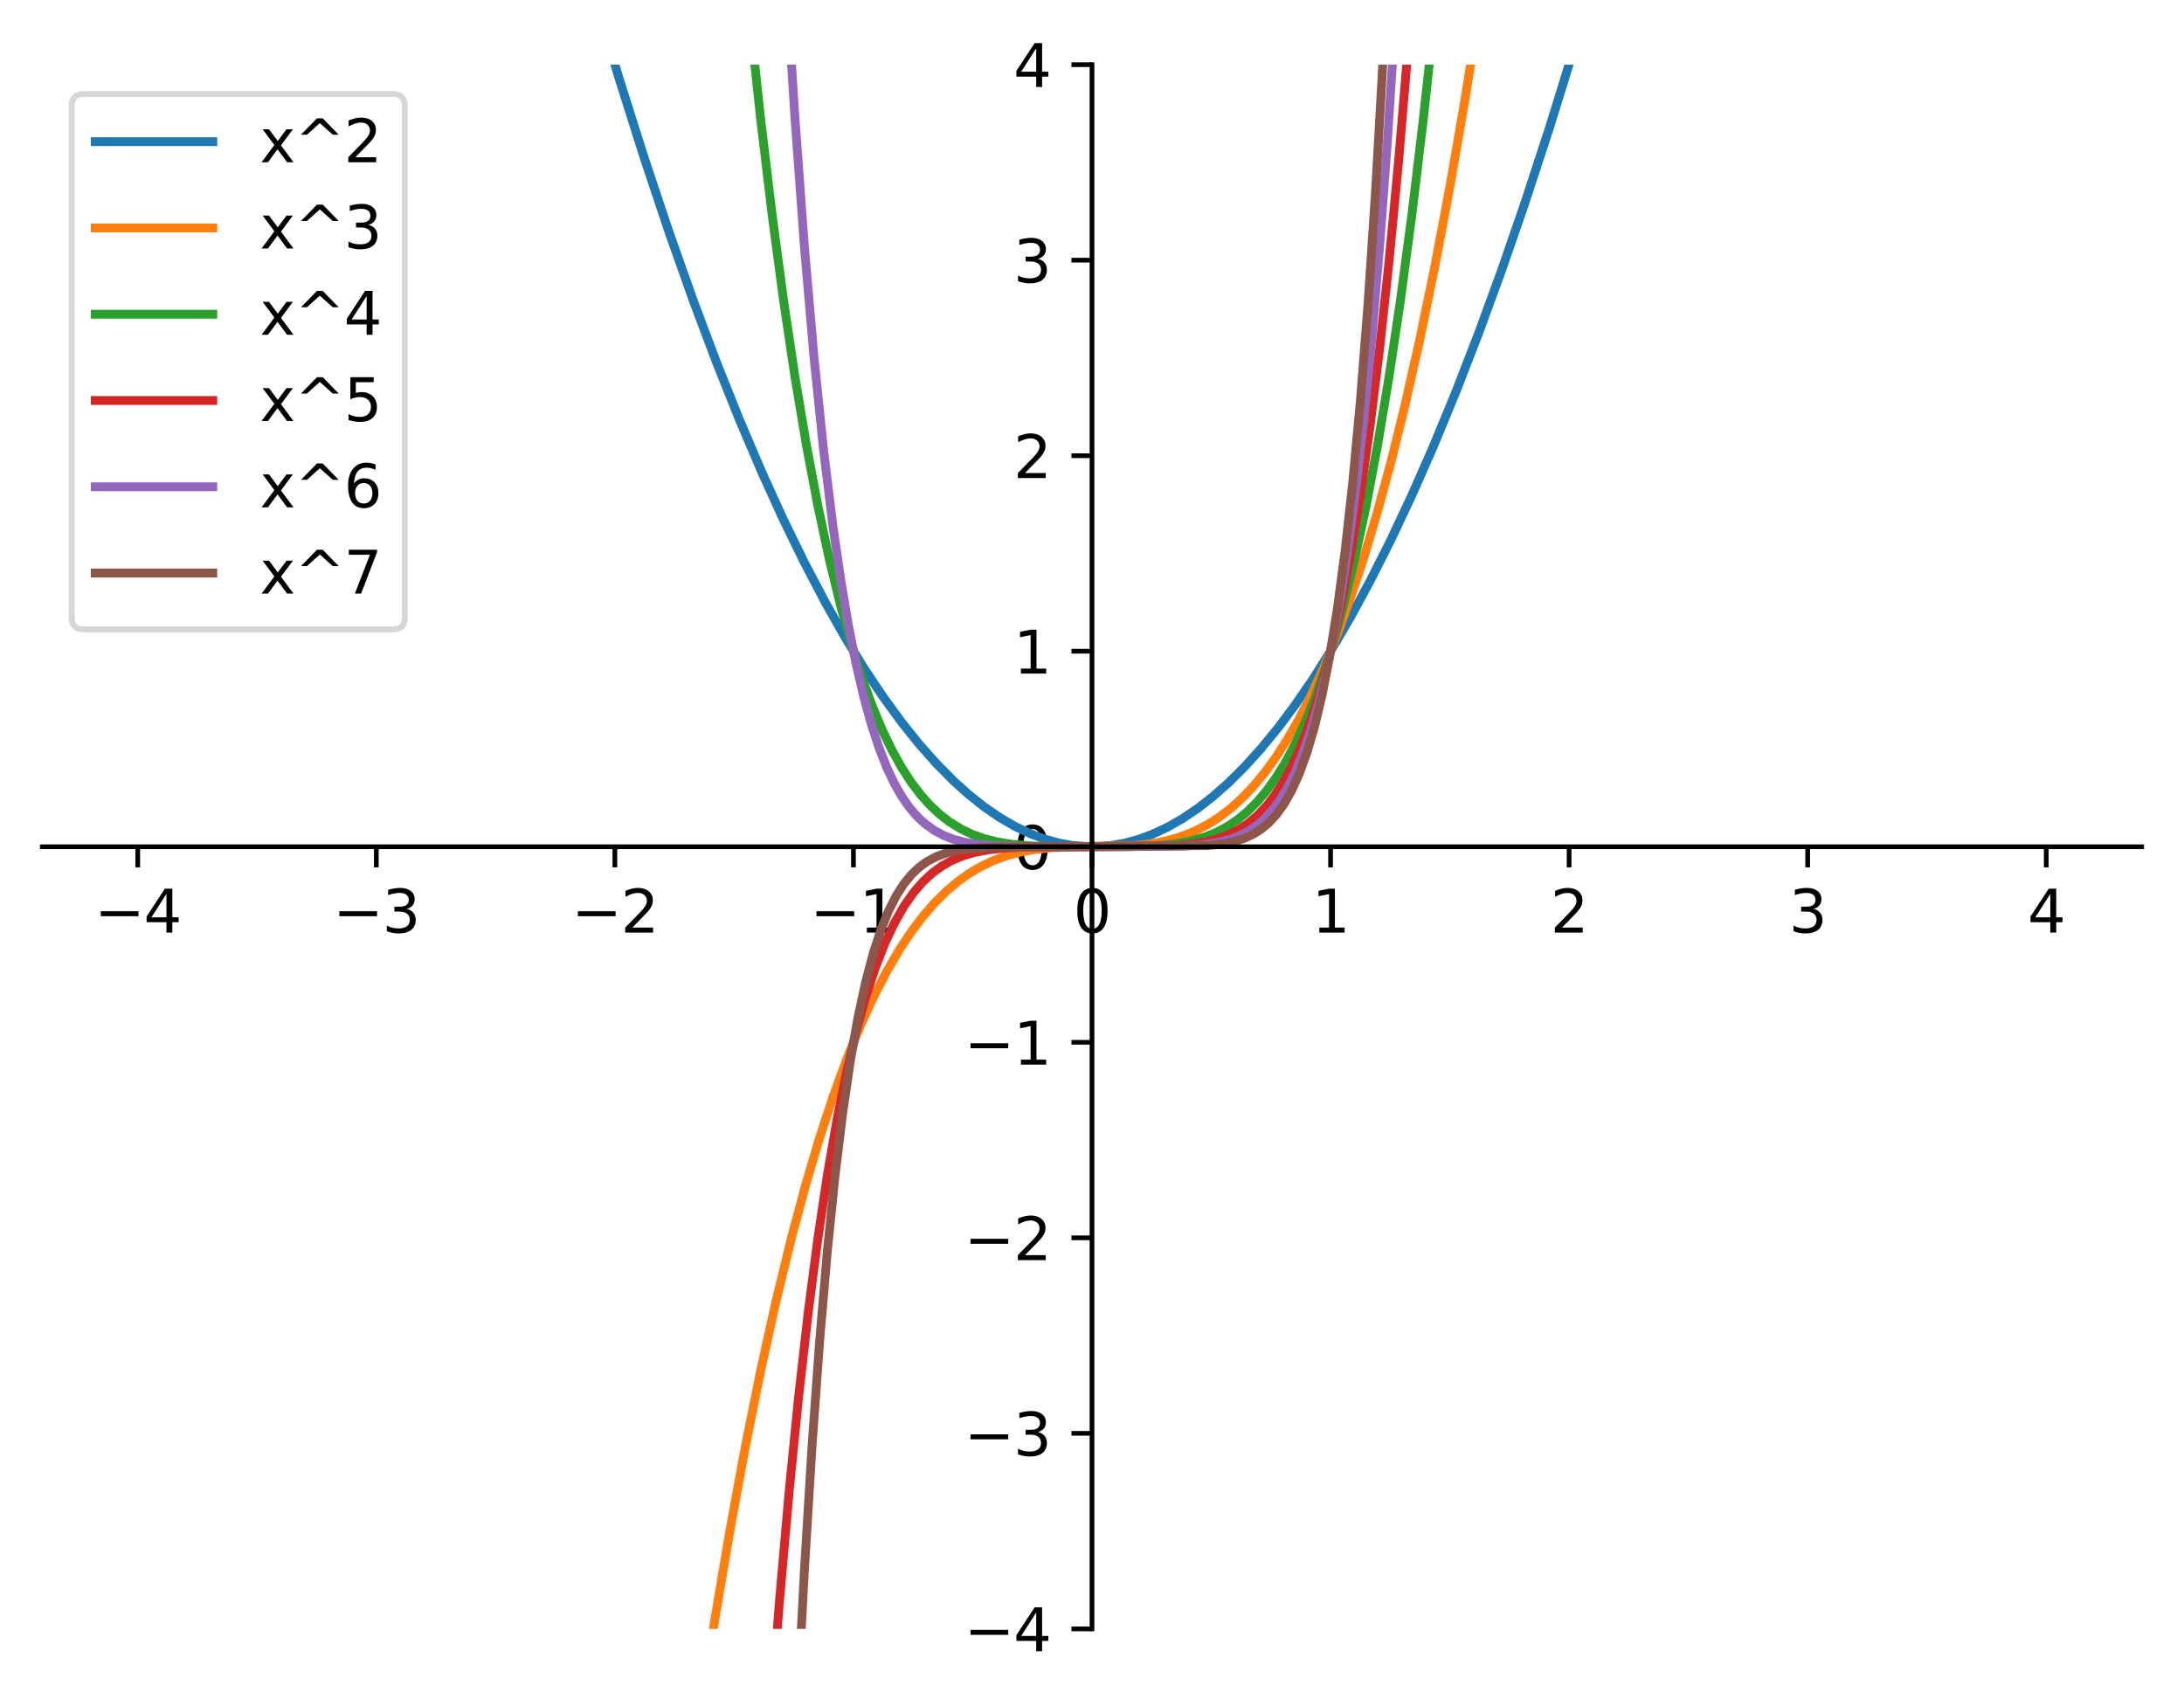 <?xml version="1.0" encoding="utf-8" standalone="no"?>
<!DOCTYPE svg PUBLIC "-//W3C//DTD SVG 1.1//EN"
  "http://www.w3.org/Graphics/SVG/1.1/DTD/svg11.dtd">
<svg xmlns:xlink="http://www.w3.org/1999/xlink" width="371.52pt" height="290.19pt" viewBox="0 0 371.52 290.19" xmlns="http://www.w3.org/2000/svg" version="1.1">
 <defs>
  <style type="text/css">*{stroke-linejoin: round; stroke-linecap: butt}</style>
 </defs>
 <g id="figure_1">
  <g id="patch_1">
   <path d="M 0 290.19 
L 371.52 290.19 
L 371.52 0 
L 0 0 
z
" style="fill: #ffffff"/>
  </g>
  <g id="axes_1">
   <g id="patch_2">
    <path d="M 7.2 277.111 
L 364.32 277.111 
L 364.32 10.999 
L 7.2 10.999 
z
" style="fill: #ffffff"/>
   </g>
   <g id="matplotlib.axis_1">
    <g id="xtick_1">
     <g id="line2d_1">
      <defs>
       <path id="mabde1af34f" d="M 0 0 
L 0 3.5 
" style="stroke: #000000; stroke-width: 0.8"/>
      </defs>
      <g>
       <use xlink:href="#mabde1af34f" x="23.433" y="144.055" style="stroke: #000000; stroke-width: 0.8"/>
      </g>
     </g>
     <g id="text_1">
      <!-- −4 -->
      <g transform="translate(16.062 158.654)scale(0.1 -0.1)">
       <defs>
        <path id="DejaVuSans-2212" d="M 678 2272 
L 4684 2272 
L 4684 1741 
L 678 1741 
L 678 2272 
z
" transform="scale(0.016)"/>
        <path id="DejaVuSans-34" d="M 2419 4116 
L 825 1625 
L 2419 1625 
L 2419 4116 
z
M 2253 4666 
L 3047 4666 
L 3047 1625 
L 3713 1625 
L 3713 1100 
L 3047 1100 
L 3047 0 
L 2419 0 
L 2419 1100 
L 313 1100 
L 313 1709 
L 2253 4666 
z
" transform="scale(0.016)"/>
       </defs>
       <use xlink:href="#DejaVuSans-2212"/>
       <use xlink:href="#DejaVuSans-34" x="83.789"/>
      </g>
     </g>
    </g>
    <g id="xtick_2">
     <g id="line2d_2">
      <g>
       <use xlink:href="#mabde1af34f" x="64.015" y="144.055" style="stroke: #000000; stroke-width: 0.8"/>
      </g>
     </g>
     <g id="text_2">
      <!-- −3 -->
      <g transform="translate(56.643 158.654)scale(0.1 -0.1)">
       <defs>
        <path id="DejaVuSans-33" d="M 2597 2516 
Q 3050 2419 3304 2112 
Q 3559 1806 3559 1356 
Q 3559 666 3084 287 
Q 2609 -91 1734 -91 
Q 1441 -91 1130 -33 
Q 819 25 488 141 
L 488 750 
Q 750 597 1062 519 
Q 1375 441 1716 441 
Q 2309 441 2620 675 
Q 2931 909 2931 1356 
Q 2931 1769 2642 2001 
Q 2353 2234 1838 2234 
L 1294 2234 
L 1294 2753 
L 1863 2753 
Q 2328 2753 2575 2939 
Q 2822 3125 2822 3475 
Q 2822 3834 2567 4026 
Q 2313 4219 1838 4219 
Q 1578 4219 1281 4162 
Q 984 4106 628 3988 
L 628 4550 
Q 988 4650 1302 4700 
Q 1616 4750 1894 4750 
Q 2613 4750 3031 4423 
Q 3450 4097 3450 3541 
Q 3450 3153 3228 2886 
Q 3006 2619 2597 2516 
z
" transform="scale(0.016)"/>
       </defs>
       <use xlink:href="#DejaVuSans-2212"/>
       <use xlink:href="#DejaVuSans-33" x="83.789"/>
      </g>
     </g>
    </g>
    <g id="xtick_3">
     <g id="line2d_3">
      <g>
       <use xlink:href="#mabde1af34f" x="104.596" y="144.055" style="stroke: #000000; stroke-width: 0.8"/>
      </g>
     </g>
     <g id="text_3">
      <!-- −2 -->
      <g transform="translate(97.225 158.654)scale(0.1 -0.1)">
       <defs>
        <path id="DejaVuSans-32" d="M 1228 531 
L 3431 531 
L 3431 0 
L 469 0 
L 469 531 
Q 828 903 1448 1529 
Q 2069 2156 2228 2338 
Q 2531 2678 2651 2914 
Q 2772 3150 2772 3378 
Q 2772 3750 2511 3984 
Q 2250 4219 1831 4219 
Q 1534 4219 1204 4116 
Q 875 4013 500 3803 
L 500 4441 
Q 881 4594 1212 4672 
Q 1544 4750 1819 4750 
Q 2544 4750 2975 4387 
Q 3406 4025 3406 3419 
Q 3406 3131 3298 2873 
Q 3191 2616 2906 2266 
Q 2828 2175 2409 1742 
Q 1991 1309 1228 531 
z
" transform="scale(0.016)"/>
       </defs>
       <use xlink:href="#DejaVuSans-2212"/>
       <use xlink:href="#DejaVuSans-32" x="83.789"/>
      </g>
     </g>
    </g>
    <g id="xtick_4">
     <g id="line2d_4">
      <g>
       <use xlink:href="#mabde1af34f" x="145.178" y="144.055" style="stroke: #000000; stroke-width: 0.8"/>
      </g>
     </g>
     <g id="text_4">
      <!-- −1 -->
      <g transform="translate(137.807 158.654)scale(0.1 -0.1)">
       <defs>
        <path id="DejaVuSans-31" d="M 794 531 
L 1825 531 
L 1825 4091 
L 703 3866 
L 703 4441 
L 1819 4666 
L 2450 4666 
L 2450 531 
L 3481 531 
L 3481 0 
L 794 0 
L 794 531 
z
" transform="scale(0.016)"/>
       </defs>
       <use xlink:href="#DejaVuSans-2212"/>
       <use xlink:href="#DejaVuSans-31" x="83.789"/>
      </g>
     </g>
    </g>
    <g id="xtick_5">
     <g id="line2d_5">
      <g>
       <use xlink:href="#mabde1af34f" x="185.76" y="144.055" style="stroke: #000000; stroke-width: 0.8"/>
      </g>
     </g>
     <g id="text_5">
      <!-- 0 -->
      <g transform="translate(182.579 158.654)scale(0.1 -0.1)">
       <defs>
        <path id="DejaVuSans-30" d="M 2034 4250 
Q 1547 4250 1301 3770 
Q 1056 3291 1056 2328 
Q 1056 1369 1301 889 
Q 1547 409 2034 409 
Q 2525 409 2770 889 
Q 3016 1369 3016 2328 
Q 3016 3291 2770 3770 
Q 2525 4250 2034 4250 
z
M 2034 4750 
Q 2819 4750 3233 4129 
Q 3647 3509 3647 2328 
Q 3647 1150 3233 529 
Q 2819 -91 2034 -91 
Q 1250 -91 836 529 
Q 422 1150 422 2328 
Q 422 3509 836 4129 
Q 1250 4750 2034 4750 
z
" transform="scale(0.016)"/>
       </defs>
       <use xlink:href="#DejaVuSans-30"/>
      </g>
     </g>
    </g>
    <g id="xtick_6">
     <g id="line2d_6">
      <g>
       <use xlink:href="#mabde1af34f" x="226.342" y="144.055" style="stroke: #000000; stroke-width: 0.8"/>
      </g>
     </g>
     <g id="text_6">
      <!-- 1 -->
      <g transform="translate(223.161 158.654)scale(0.1 -0.1)">
       <use xlink:href="#DejaVuSans-31"/>
      </g>
     </g>
    </g>
    <g id="xtick_7">
     <g id="line2d_7">
      <g>
       <use xlink:href="#mabde1af34f" x="266.924" y="144.055" style="stroke: #000000; stroke-width: 0.8"/>
      </g>
     </g>
     <g id="text_7">
      <!-- 2 -->
      <g transform="translate(263.742 158.654)scale(0.1 -0.1)">
       <use xlink:href="#DejaVuSans-32"/>
      </g>
     </g>
    </g>
    <g id="xtick_8">
     <g id="line2d_8">
      <g>
       <use xlink:href="#mabde1af34f" x="307.505" y="144.055" style="stroke: #000000; stroke-width: 0.8"/>
      </g>
     </g>
     <g id="text_8">
      <!-- 3 -->
      <g transform="translate(304.324 158.654)scale(0.1 -0.1)">
       <use xlink:href="#DejaVuSans-33"/>
      </g>
     </g>
    </g>
    <g id="xtick_9">
     <g id="line2d_9">
      <g>
       <use xlink:href="#mabde1af34f" x="348.087" y="144.055" style="stroke: #000000; stroke-width: 0.8"/>
      </g>
     </g>
     <g id="text_9">
      <!-- 4 -->
      <g transform="translate(344.906 158.654)scale(0.1 -0.1)">
       <use xlink:href="#DejaVuSans-34"/>
      </g>
     </g>
    </g>
   </g>
   <g id="matplotlib.axis_2">
    <g id="ytick_1">
     <g id="line2d_10">
      <defs>
       <path id="m904ca0f774" d="M 0 0 
L -3.5 0 
" style="stroke: #000000; stroke-width: 0.8"/>
      </defs>
      <g>
       <use xlink:href="#m904ca0f774" x="185.76" y="277.111" style="stroke: #000000; stroke-width: 0.8"/>
      </g>
     </g>
     <g id="text_10">
      <!-- −4 -->
      <g transform="translate(164.018 280.91)scale(0.1 -0.1)">
       <use xlink:href="#DejaVuSans-2212"/>
       <use xlink:href="#DejaVuSans-34" x="83.789"/>
      </g>
     </g>
    </g>
    <g id="ytick_2">
     <g id="line2d_11">
      <g>
       <use xlink:href="#m904ca0f774" x="185.76" y="243.847" style="stroke: #000000; stroke-width: 0.8"/>
      </g>
     </g>
     <g id="text_11">
      <!-- −3 -->
      <g transform="translate(164.018 247.646)scale(0.1 -0.1)">
       <use xlink:href="#DejaVuSans-2212"/>
       <use xlink:href="#DejaVuSans-33" x="83.789"/>
      </g>
     </g>
    </g>
    <g id="ytick_3">
     <g id="line2d_12">
      <g>
       <use xlink:href="#m904ca0f774" x="185.76" y="210.583" style="stroke: #000000; stroke-width: 0.8"/>
      </g>
     </g>
     <g id="text_12">
      <!-- −2 -->
      <g transform="translate(164.018 214.382)scale(0.1 -0.1)">
       <use xlink:href="#DejaVuSans-2212"/>
       <use xlink:href="#DejaVuSans-32" x="83.789"/>
      </g>
     </g>
    </g>
    <g id="ytick_4">
     <g id="line2d_13">
      <g>
       <use xlink:href="#m904ca0f774" x="185.76" y="177.319" style="stroke: #000000; stroke-width: 0.8"/>
      </g>
     </g>
     <g id="text_13">
      <!-- −1 -->
      <g transform="translate(164.018 181.118)scale(0.1 -0.1)">
       <use xlink:href="#DejaVuSans-2212"/>
       <use xlink:href="#DejaVuSans-31" x="83.789"/>
      </g>
     </g>
    </g>
    <g id="ytick_5">
     <g id="line2d_14">
      <g>
       <use xlink:href="#m904ca0f774" x="185.76" y="144.055" style="stroke: #000000; stroke-width: 0.8"/>
      </g>
     </g>
     <g id="text_14">
      <!-- 0 -->
      <g transform="translate(172.398 147.854)scale(0.1 -0.1)">
       <use xlink:href="#DejaVuSans-30"/>
      </g>
     </g>
    </g>
    <g id="ytick_6">
     <g id="line2d_15">
      <g>
       <use xlink:href="#m904ca0f774" x="185.76" y="110.791" style="stroke: #000000; stroke-width: 0.8"/>
      </g>
     </g>
     <g id="text_15">
      <!-- 1 -->
      <g transform="translate(172.398 114.59)scale(0.1 -0.1)">
       <use xlink:href="#DejaVuSans-31"/>
      </g>
     </g>
    </g>
    <g id="ytick_7">
     <g id="line2d_16">
      <g>
       <use xlink:href="#m904ca0f774" x="185.76" y="77.527" style="stroke: #000000; stroke-width: 0.8"/>
      </g>
     </g>
     <g id="text_16">
      <!-- 2 -->
      <g transform="translate(172.398 81.326)scale(0.1 -0.1)">
       <use xlink:href="#DejaVuSans-32"/>
      </g>
     </g>
    </g>
    <g id="ytick_8">
     <g id="line2d_17">
      <g>
       <use xlink:href="#m904ca0f774" x="185.76" y="44.263" style="stroke: #000000; stroke-width: 0.8"/>
      </g>
     </g>
     <g id="text_17">
      <!-- 3 -->
      <g transform="translate(172.398 48.062)scale(0.1 -0.1)">
       <use xlink:href="#DejaVuSans-33"/>
      </g>
     </g>
    </g>
    <g id="ytick_9">
     <g id="line2d_18">
      <g>
       <use xlink:href="#m904ca0f774" x="185.76" y="10.999" style="stroke: #000000; stroke-width: 0.8"/>
      </g>
     </g>
     <g id="text_18">
      <!-- 4 -->
      <g transform="translate(172.398 14.798)scale(0.1 -0.1)">
       <use xlink:href="#DejaVuSans-34"/>
      </g>
     </g>
    </g>
   </g>
   <g id="line2d_19">
    <path d="M 101.016 -1 
L 105.328 13.386 
L 109.552 26.752 
L 113.777 39.398 
L 118.002 51.322 
L 121.902 61.689 
L 125.801 71.442 
L 129.701 80.58 
L 133.276 88.418 
L 136.851 95.739 
L 140.425 102.543 
L 143.675 108.282 
L 146.925 113.593 
L 150.175 118.478 
L 153.425 122.936 
L 156.349 126.584 
L 159.274 129.886 
L 162.199 132.843 
L 164.799 135.181 
L 167.399 137.246 
L 169.998 139.037 
L 172.598 140.556 
L 175.198 141.802 
L 177.798 142.775 
L 180.073 143.402 
L 182.348 143.82 
L 184.623 144.029 
L 186.897 144.029 
L 189.172 143.82 
L 191.447 143.402 
L 193.722 142.775 
L 195.997 141.939 
L 198.597 140.727 
L 201.197 139.242 
L 203.796 137.485 
L 206.396 135.454 
L 208.996 133.15 
L 211.596 130.573 
L 214.521 127.348 
L 217.446 123.777 
L 220.37 119.86 
L 223.295 115.598 
L 226.545 110.457 
L 229.795 104.89 
L 233.045 98.896 
L 236.619 91.809 
L 240.194 84.207 
L 243.769 76.088 
L 247.669 66.642 
L 251.568 56.582 
L 255.468 45.908 
L 259.368 34.619 
L 263.593 21.697 
L 267.817 8.053 
L 270.504 -1 
L 270.504 -1 
" clip-path="url(#pab024fd2e3)" style="fill: none; stroke: #1f77b4; stroke-width: 1.5; stroke-linecap: square"/>
   </g>
   <g id="line2d_20">
    <path d="M 119.144 291.19 
L 121.577 275.653 
L 124.176 260.301 
L 126.776 246.191 
L 129.376 233.272 
L 131.976 221.491 
L 134.576 210.796 
L 137.176 201.134 
L 139.45 193.485 
L 141.725 186.553 
L 144 180.301 
L 146.275 174.694 
L 148.55 169.698 
L 150.825 165.277 
L 153.1 161.395 
L 155.049 158.471 
L 156.999 155.896 
L 158.949 153.647 
L 160.899 151.703 
L 162.849 150.041 
L 164.799 148.639 
L 166.749 147.475 
L 169.024 146.389 
L 171.298 145.561 
L 173.573 144.956 
L 176.173 144.494 
L 179.098 144.202 
L 182.998 144.066 
L 193.072 143.861 
L 195.997 143.521 
L 198.597 143.002 
L 200.872 142.338 
L 203.146 141.439 
L 205.421 140.272 
L 207.371 139.032 
L 209.321 137.546 
L 211.271 135.792 
L 213.221 133.749 
L 215.171 131.393 
L 217.121 128.704 
L 219.07 125.659 
L 221.02 122.236 
L 222.97 118.412 
L 225.245 113.416 
L 227.52 107.809 
L 229.795 101.557 
L 232.07 94.625 
L 234.344 86.977 
L 236.619 78.578 
L 238.894 69.393 
L 241.494 57.888 
L 244.094 45.259 
L 246.694 31.452 
L 249.293 16.415 
L 252.06 -1 
L 252.06 -1 
" clip-path="url(#pab024fd2e3)" style="fill: none; stroke: #ff7f0e; stroke-width: 1.5; stroke-linecap: square"/>
   </g>
   <g id="line2d_21">
    <path d="M 127.116 -1 
L 129.376 20.098 
L 131.326 36.376 
L 133.276 50.995 
L 135.226 64.073 
L 137.176 75.721 
L 139.125 86.048 
L 141.075 95.158 
L 143.025 103.15 
L 144.975 110.12 
L 146.925 116.159 
L 148.55 120.543 
L 150.175 124.389 
L 151.8 127.742 
L 153.425 130.647 
L 155.049 133.146 
L 156.674 135.278 
L 158.299 137.081 
L 159.924 138.591 
L 161.549 139.841 
L 163.499 141.043 
L 165.449 141.968 
L 167.399 142.661 
L 169.674 143.234 
L 172.273 143.649 
L 175.523 143.921 
L 180.073 144.042 
L 192.097 144.035 
L 196.972 143.861 
L 200.222 143.519 
L 202.821 143.016 
L 205.096 142.341 
L 207.046 141.537 
L 208.996 140.48 
L 210.621 139.37 
L 212.246 138.02 
L 213.871 136.397 
L 215.496 134.467 
L 217.121 132.193 
L 218.745 129.536 
L 220.37 126.457 
L 221.995 122.912 
L 223.62 118.857 
L 225.245 114.244 
L 226.87 109.026 
L 228.495 103.15 
L 230.445 95.158 
L 232.395 86.048 
L 234.344 75.721 
L 236.294 64.073 
L 238.244 50.995 
L 240.194 36.376 
L 242.144 20.098 
L 244.094 2.042 
L 244.404 -1 
L 244.404 -1 
" clip-path="url(#pab024fd2e3)" style="fill: none; stroke: #2ca02c; stroke-width: 1.5; stroke-linecap: square"/>
   </g>
   <g id="line2d_22">
    <path d="M 131.125 291.19 
L 132.626 272.048 
L 134.251 253.638 
L 135.876 237.41 
L 137.501 223.165 
L 139.125 210.714 
L 140.75 199.882 
L 142.375 190.507 
L 144 182.436 
L 145.625 175.528 
L 147.25 169.652 
L 148.875 164.689 
L 150.5 160.527 
L 152.125 157.066 
L 153.75 154.213 
L 155.374 151.883 
L 156.999 150.002 
L 158.624 148.502 
L 160.249 147.321 
L 161.874 146.405 
L 163.824 145.59 
L 165.774 145.019 
L 168.049 144.582 
L 170.973 144.269 
L 174.873 144.101 
L 182.673 144.055 
L 198.597 143.95 
L 202.171 143.695 
L 204.771 143.305 
L 207.046 142.735 
L 208.996 142.008 
L 210.621 141.185 
L 212.246 140.116 
L 213.871 138.75 
L 215.496 137.029 
L 216.796 135.353 
L 218.095 133.372 
L 219.395 131.045 
L 220.695 128.328 
L 221.995 125.177 
L 223.295 121.538 
L 224.92 116.224 
L 226.545 109.95 
L 228.17 102.593 
L 229.795 94.018 
L 231.42 84.079 
L 233.045 72.62 
L 234.669 59.473 
L 236.294 44.458 
L 237.919 27.382 
L 239.544 8.04 
L 240.24 -1 
L 240.24 -1 
" clip-path="url(#pab024fd2e3)" style="fill: none; stroke: #d62728; stroke-width: 1.5; stroke-linecap: square"/>
   </g>
   <g id="line2d_23">
    <path d="M 133.89 -1 
L 135.226 20.032 
L 136.851 42.116 
L 138.475 60.821 
L 140.1 76.575 
L 141.725 89.761 
L 143.025 98.695 
L 144.325 106.369 
L 145.625 112.929 
L 146.925 118.509 
L 148.225 123.229 
L 149.525 127.199 
L 150.825 130.517 
L 152.125 133.272 
L 153.425 135.543 
L 154.724 137.4 
L 156.024 138.907 
L 157.324 140.118 
L 158.949 141.289 
L 160.574 142.154 
L 162.199 142.781 
L 164.149 143.297 
L 166.424 143.666 
L 169.349 143.91 
L 173.898 144.034 
L 187.222 144.055 
L 201.197 143.954 
L 204.771 143.704 
L 207.371 143.297 
L 209.321 142.781 
L 210.946 142.154 
L 212.571 141.289 
L 213.871 140.381 
L 215.171 139.236 
L 216.471 137.808 
L 217.77 136.043 
L 219.07 133.882 
L 220.37 131.255 
L 221.67 128.086 
L 222.97 124.288 
L 224.27 119.765 
L 225.57 114.411 
L 226.87 108.108 
L 228.17 100.726 
L 229.47 92.121 
L 230.77 82.137 
L 232.07 70.602 
L 233.369 57.33 
L 234.669 42.116 
L 235.969 24.741 
L 237.594 -0.384 
L 237.63 -1 
L 237.63 -1 
" clip-path="url(#pab024fd2e3)" style="fill: none; stroke: #9467bd; stroke-width: 1.5; stroke-linecap: square"/>
   </g>
   <g id="line2d_24">
    <path d="M 135.575 291.19 
L 136.851 266.913 
L 138.15 245.799 
L 139.45 227.876 
L 140.75 212.73 
L 142.05 199.993 
L 143.35 189.337 
L 144.65 180.47 
L 145.95 173.135 
L 147.25 167.105 
L 148.55 162.18 
L 149.85 158.187 
L 151.15 154.972 
L 152.45 152.406 
L 153.75 150.375 
L 155.049 148.783 
L 156.349 147.548 
L 157.649 146.601 
L 159.274 145.733 
L 160.899 145.132 
L 162.849 144.663 
L 165.124 144.348 
L 168.374 144.143 
L 173.898 144.061 
L 205.421 143.847 
L 208.021 143.558 
L 209.971 143.16 
L 211.596 142.645 
L 213.221 141.894 
L 214.521 141.068 
L 215.821 139.985 
L 217.121 138.581 
L 218.42 136.781 
L 219.72 134.495 
L 221.02 131.62 
L 222.32 128.033 
L 223.62 123.594 
L 224.92 118.14 
L 226.22 111.484 
L 227.52 103.414 
L 228.82 93.687 
L 230.12 82.029 
L 231.42 68.131 
L 232.72 51.645 
L 234.019 32.181 
L 235.319 9.303 
L 235.842 -1 
L 235.842 -1 
" clip-path="url(#pab024fd2e3)" style="fill: none; stroke: #8c564b; stroke-width: 1.5; stroke-linecap: square"/>
   </g>
   <g id="patch_3">
    <path d="M 185.76 277.111 
L 185.76 10.999 
" style="fill: none; stroke: #000000; stroke-width: 0.8; stroke-linejoin: miter; stroke-linecap: square"/>
   </g>
   <g id="patch_4">
    <path d="M 364.32 277.111 
L 364.32 10.999 
" style="fill: none"/>
   </g>
   <g id="patch_5">
    <path d="M 7.2 144.055 
L 364.32 144.055 
" style="fill: none; stroke: #000000; stroke-width: 0.8; stroke-linejoin: miter; stroke-linecap: square"/>
   </g>
   <g id="patch_6">
    <path d="M 7.2 10.999 
L 364.32 10.999 
" style="fill: none"/>
   </g>
   <g id="legend_1">
    <g id="patch_7">
     <path d="M 14.2 107.068 
L 66.861 107.068 
Q 68.861 107.068 68.861 105.068 
L 68.861 17.999 
Q 68.861 15.999 66.861 15.999 
L 14.2 15.999 
Q 12.2 15.999 12.2 17.999 
L 12.2 105.068 
Q 12.2 107.068 14.2 107.068 
z
" style="fill: #ffffff; opacity: 0.8; stroke: #cccccc; stroke-linejoin: miter"/>
    </g>
    <g id="line2d_25">
     <path d="M 16.2 24.098 
L 26.2 24.098 
L 36.2 24.098 
" style="fill: none; stroke: #1f77b4; stroke-width: 1.5; stroke-linecap: square"/>
    </g>
    <g id="text_19">
     <!-- x^2 -->
     <g transform="translate(44.2 27.598)scale(0.1 -0.1)">
      <defs>
       <path id="DejaVuSans-78" d="M 3513 3500 
L 2247 1797 
L 3578 0 
L 2900 0 
L 1881 1375 
L 863 0 
L 184 0 
L 1544 1831 
L 300 3500 
L 978 3500 
L 1906 2253 
L 2834 3500 
L 3513 3500 
z
" transform="scale(0.016)"/>
       <path id="DejaVuSans-5e" d="M 2988 4666 
L 4684 2925 
L 4056 2925 
L 2681 4159 
L 1306 2925 
L 678 2925 
L 2375 4666 
L 2988 4666 
z
" transform="scale(0.016)"/>
      </defs>
      <use xlink:href="#DejaVuSans-78"/>
      <use xlink:href="#DejaVuSans-5e" x="59.18"/>
      <use xlink:href="#DejaVuSans-32" x="142.969"/>
     </g>
    </g>
    <g id="line2d_26">
     <path d="M 16.2 38.776 
L 26.2 38.776 
L 36.2 38.776 
" style="fill: none; stroke: #ff7f0e; stroke-width: 1.5; stroke-linecap: square"/>
    </g>
    <g id="text_20">
     <!-- x^3 -->
     <g transform="translate(44.2 42.276)scale(0.1 -0.1)">
      <use xlink:href="#DejaVuSans-78"/>
      <use xlink:href="#DejaVuSans-5e" x="59.18"/>
      <use xlink:href="#DejaVuSans-33" x="142.969"/>
     </g>
    </g>
    <g id="line2d_27">
     <path d="M 16.2 53.454 
L 26.2 53.454 
L 36.2 53.454 
" style="fill: none; stroke: #2ca02c; stroke-width: 1.5; stroke-linecap: square"/>
    </g>
    <g id="text_21">
     <!-- x^4 -->
     <g transform="translate(44.2 56.954)scale(0.1 -0.1)">
      <use xlink:href="#DejaVuSans-78"/>
      <use xlink:href="#DejaVuSans-5e" x="59.18"/>
      <use xlink:href="#DejaVuSans-34" x="142.969"/>
     </g>
    </g>
    <g id="line2d_28">
     <path d="M 16.2 68.132 
L 26.2 68.132 
L 36.2 68.132 
" style="fill: none; stroke: #d62728; stroke-width: 1.5; stroke-linecap: square"/>
    </g>
    <g id="text_22">
     <!-- x^5 -->
     <g transform="translate(44.2 71.632)scale(0.1 -0.1)">
      <defs>
       <path id="DejaVuSans-35" d="M 691 4666 
L 3169 4666 
L 3169 4134 
L 1269 4134 
L 1269 2991 
Q 1406 3038 1543 3061 
Q 1681 3084 1819 3084 
Q 2600 3084 3056 2656 
Q 3513 2228 3513 1497 
Q 3513 744 3044 326 
Q 2575 -91 1722 -91 
Q 1428 -91 1123 -41 
Q 819 9 494 109 
L 494 744 
Q 775 591 1075 516 
Q 1375 441 1709 441 
Q 2250 441 2565 725 
Q 2881 1009 2881 1497 
Q 2881 1984 2565 2268 
Q 2250 2553 1709 2553 
Q 1456 2553 1204 2497 
Q 953 2441 691 2322 
L 691 4666 
z
" transform="scale(0.016)"/>
      </defs>
      <use xlink:href="#DejaVuSans-78"/>
      <use xlink:href="#DejaVuSans-5e" x="59.18"/>
      <use xlink:href="#DejaVuSans-35" x="142.969"/>
     </g>
    </g>
    <g id="line2d_29">
     <path d="M 16.2 82.81 
L 26.2 82.81 
L 36.2 82.81 
" style="fill: none; stroke: #9467bd; stroke-width: 1.5; stroke-linecap: square"/>
    </g>
    <g id="text_23">
     <!-- x^6 -->
     <g transform="translate(44.2 86.31)scale(0.1 -0.1)">
      <defs>
       <path id="DejaVuSans-36" d="M 2113 2584 
Q 1688 2584 1439 2293 
Q 1191 2003 1191 1497 
Q 1191 994 1439 701 
Q 1688 409 2113 409 
Q 2538 409 2786 701 
Q 3034 994 3034 1497 
Q 3034 2003 2786 2293 
Q 2538 2584 2113 2584 
z
M 3366 4563 
L 3366 3988 
Q 3128 4100 2886 4159 
Q 2644 4219 2406 4219 
Q 1781 4219 1451 3797 
Q 1122 3375 1075 2522 
Q 1259 2794 1537 2939 
Q 1816 3084 2150 3084 
Q 2853 3084 3261 2657 
Q 3669 2231 3669 1497 
Q 3669 778 3244 343 
Q 2819 -91 2113 -91 
Q 1303 -91 875 529 
Q 447 1150 447 2328 
Q 447 3434 972 4092 
Q 1497 4750 2381 4750 
Q 2619 4750 2861 4703 
Q 3103 4656 3366 4563 
z
" transform="scale(0.016)"/>
      </defs>
      <use xlink:href="#DejaVuSans-78"/>
      <use xlink:href="#DejaVuSans-5e" x="59.18"/>
      <use xlink:href="#DejaVuSans-36" x="142.969"/>
     </g>
    </g>
    <g id="line2d_30">
     <path d="M 16.2 97.488 
L 26.2 97.488 
L 36.2 97.488 
" style="fill: none; stroke: #8c564b; stroke-width: 1.5; stroke-linecap: square"/>
    </g>
    <g id="text_24">
     <!-- x^7 -->
     <g transform="translate(44.2 100.988)scale(0.1 -0.1)">
      <defs>
       <path id="DejaVuSans-37" d="M 525 4666 
L 3525 4666 
L 3525 4397 
L 1831 0 
L 1172 0 
L 2766 4134 
L 525 4134 
L 525 4666 
z
" transform="scale(0.016)"/>
      </defs>
      <use xlink:href="#DejaVuSans-78"/>
      <use xlink:href="#DejaVuSans-5e" x="59.18"/>
      <use xlink:href="#DejaVuSans-37" x="142.969"/>
     </g>
    </g>
   </g>
  </g>
 </g>
 <defs>
  <clipPath id="pab024fd2e3">
   <rect x="7.2" y="10.999" width="357.12" height="266.112"/>
  </clipPath>
 </defs>
</svg>
